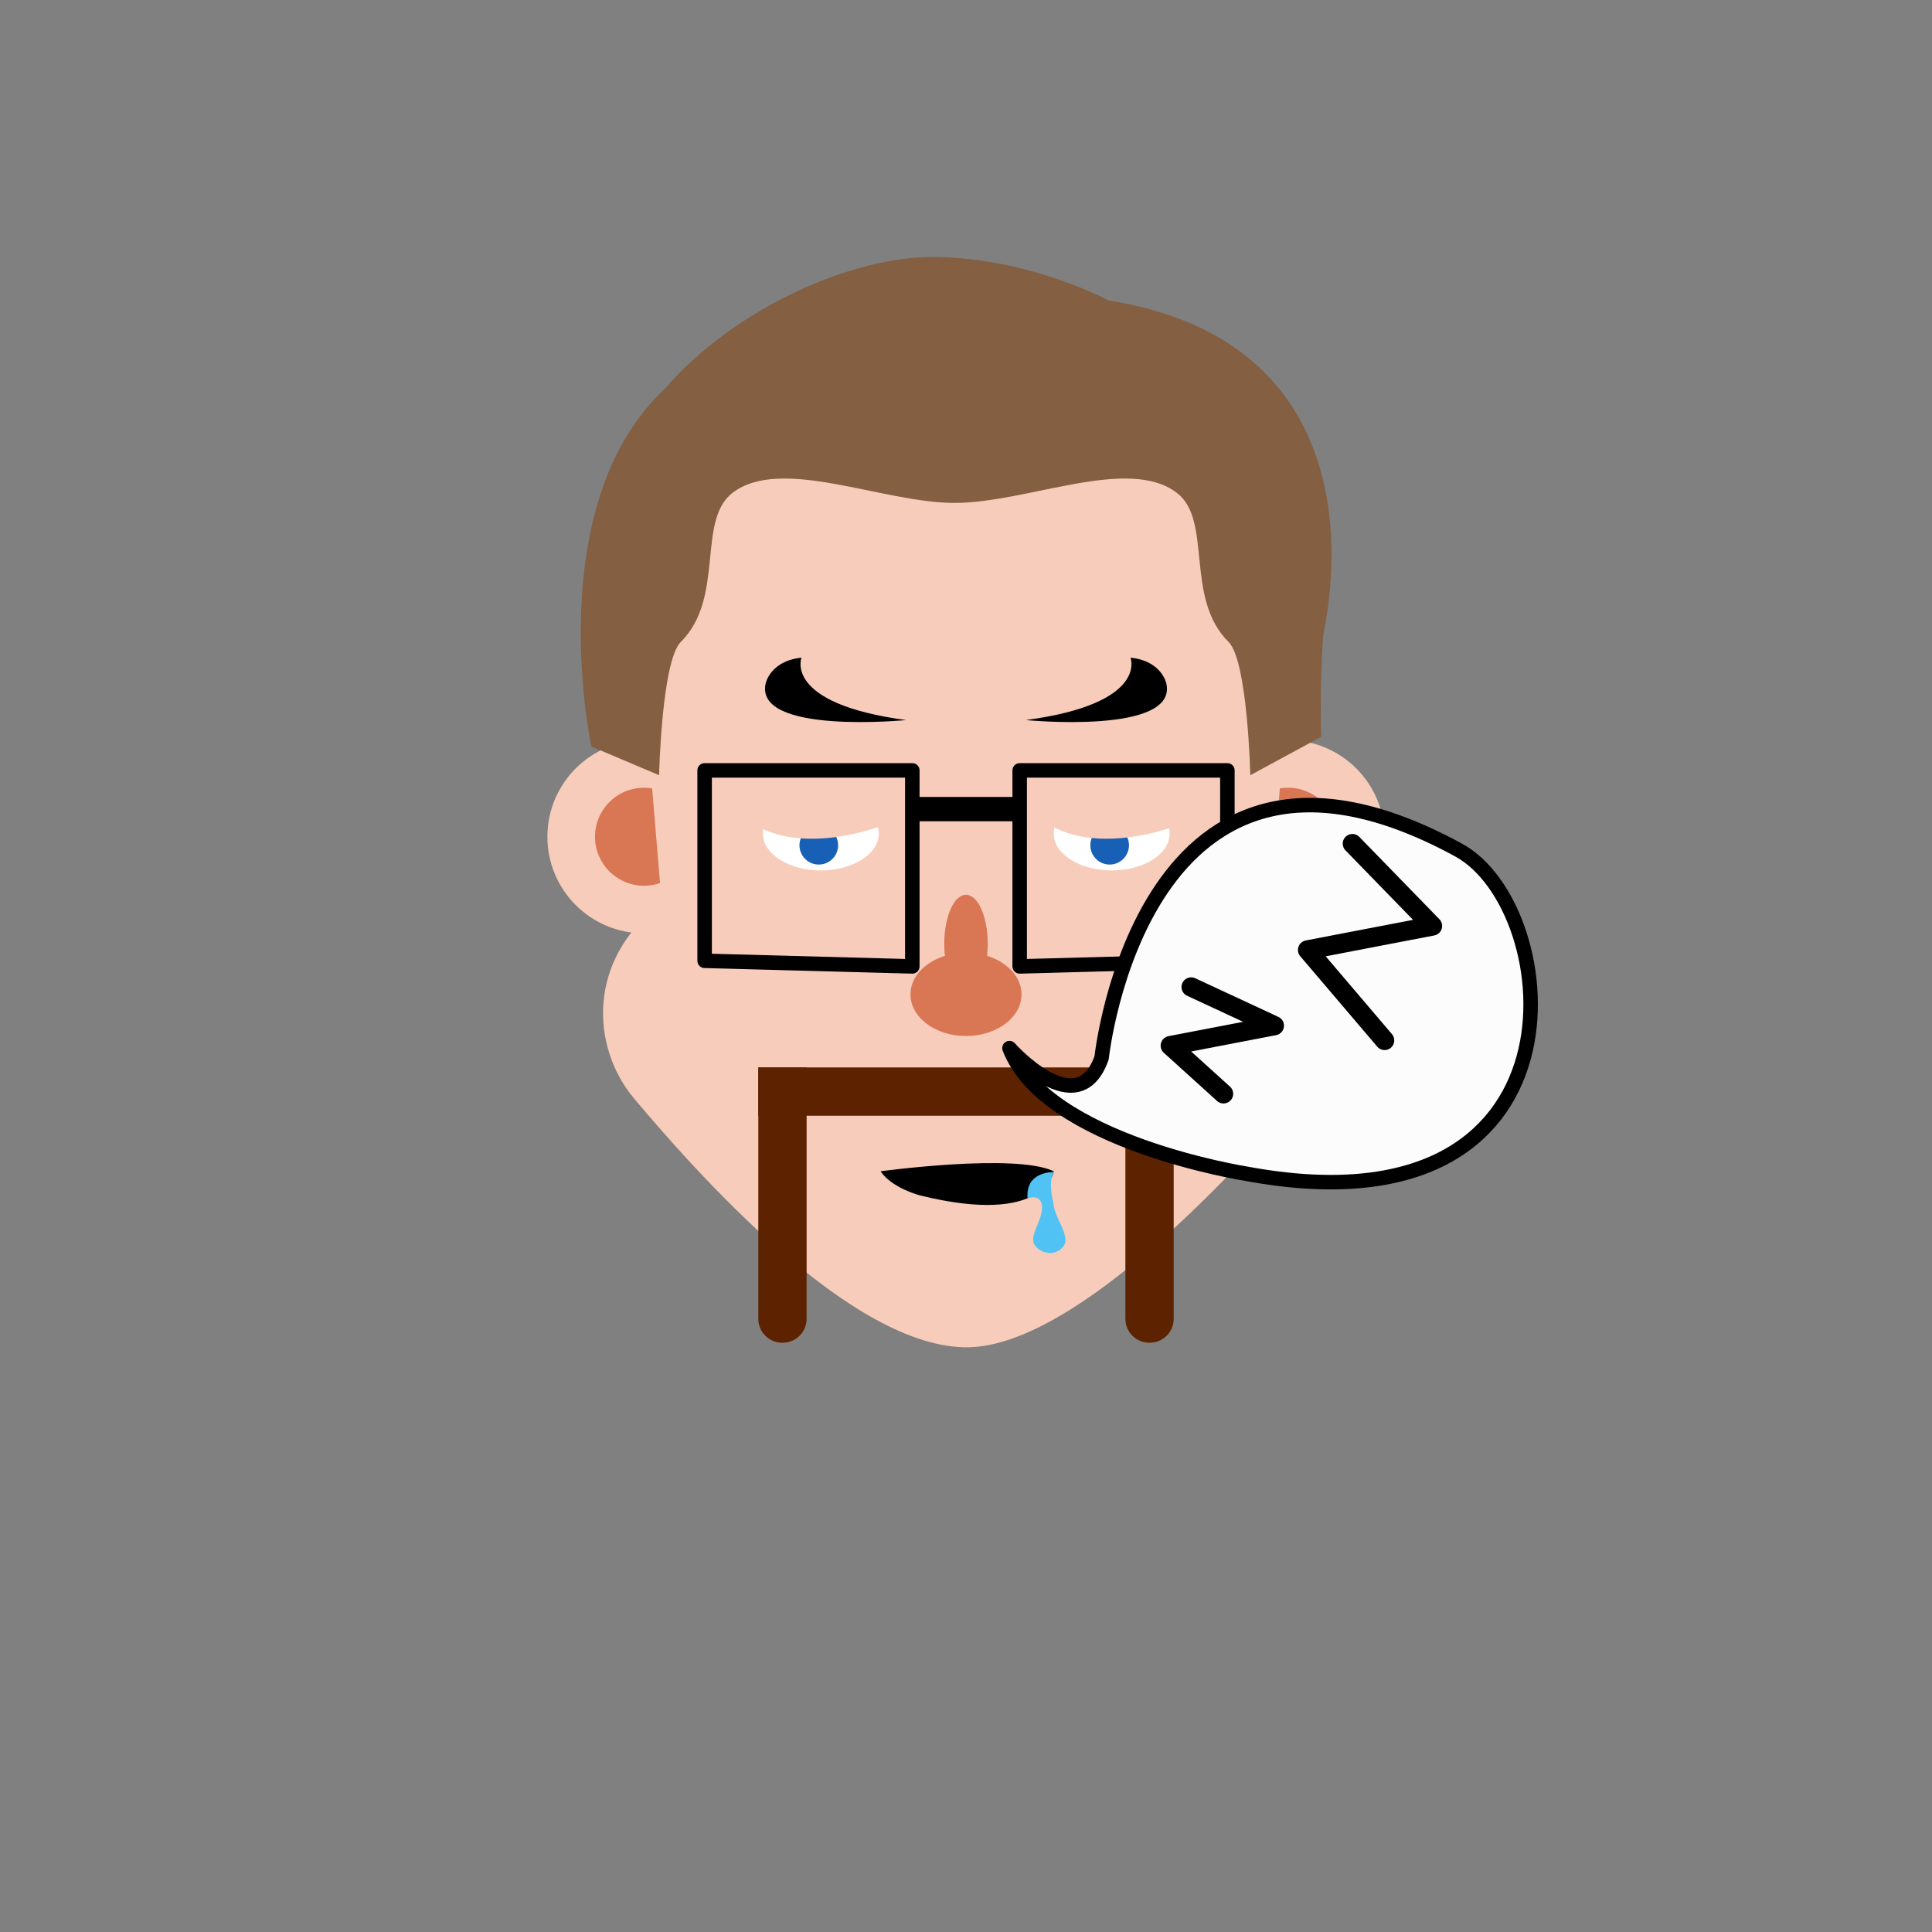<?xml version="1.0" encoding="iso-8859-1"?><svg id="MegFaceDrowsy" version="1.1" xmlns="http://www.w3.org/2000/svg" xmlns:xlink="http://www.w3.org/1999/xlink" xml:space="preserve" x="0px" y="0px" viewbox="0 0 400 400" width="400" height="400" ><rect width="100%" height="100%" fill="#808080" stroke="none"/><g id="Face"><g  /><g  /><circle  cx="133.333" cy="173.238" r="20" class="SkinColor" fill="#F7CCBA"  /><circle  cx="266.667" cy="173.238" r="20" class="SkinColor" fill="#F7CCBA"  /><circle  fill="#D97755" cx="266.667" cy="173.238" r="10.146" /><circle  fill="#D97755" cx="133.333" cy="173.238" r="10.146" /><path  d="M200.667,80H200h-0.667C162.883,80,133,102.549,133,139l4,48c-15.5,11.5-14.748,29.741-5.667,40.5    c11.91,14.111,44.842,51.939,69.251,51.435c22.727-0.469,56.993-38.296,68.083-51.435c9.081-10.759,10.083-29-5.667-40.5l4-48    C267,102.549,237.117,80,200.667,80z" class="SkinColor" fill="#F7CCBA"  /></g><g id="Beard"><rect  x="157" y="221" width="86" height="10" class="BeardColor" fill="#5D2300"  /><path  d="M157,273.05V221h10v52.05c0,2.734-2.216,4.95-4.95,4.95h-0.1C159.216,278,157,275.784,157,273.05z" class="BeardColor" fill="#5D2300"  /><path  d="M233,273.05V221h10v52.05c0,2.734-2.216,4.95-4.95,4.95h-0.1C235.216,278,233,275.784,233,273.05z" class="BeardColor" fill="#5D2300"  /></g><g id="Nose"><ellipse  fill="#D97755" cx="200" cy="205.875" rx="11.492" ry="8.625" /><ellipse  fill="#D97755" cx="200" cy="195.375" rx="4.5" ry="10.125" /></g><g id="Eye"><ellipse  fill="#FFFFFF" cx="230.167" cy="172.609" rx="12" ry="7.609" /><circle  cx="229.744" cy="175" r="4" class="EyeColor" fill="#1860B5"  /><ellipse  fill="#FFFFFF" cx="169.945" cy="172.609" rx="12" ry="7.609" /><circle  cx="169.522" cy="175" r="4" class="EyeColor" fill="#1860B5"  /><path  d="M156.625,170.875c0,0,8.375,6.25,26.25,0c0,0-2.831-8.91-13.25-9.5    C169.625,161.375,158.375,161.625,156.625,170.875z" class="SkinColor" fill="#F7CCBA"  /><path  d="M217.625,170.875c0,0,8.375,6.25,26.25,0c0,0-2.831-8.91-13.25-9.5    C230.625,161.375,219.375,161.625,217.625,170.875z" class="SkinColor" fill="#F7CCBA"  /></g><g id="Eyebrow"><path  d="M212.392,149.083c0,0,31.5,3.083,29.083-7.583c0,0-0.917-4.667-7.417-5.334    C234.059,136.166,237.892,145.666,212.392,149.083z" /><path  d="M187.608,149.083c0,0-31.5,3.083-29.083-7.583c0,0,0.917-4.667,7.417-5.334    C165.941,136.166,162.108,145.666,187.608,149.083z" /></g><g id="Glass"><rect  x="188.508" y="165" width="22.984" height="5.033" /><polygon  fill="none" stroke="#000000" stroke-width="3" stroke-linecap="round" stroke-linejoin="round" stroke-miterlimit="10" points="254.115,159.5 211.115,159.5 211.115,200.083 254.115,198.924" /><polygon  fill="none" stroke="#000000" stroke-width="3" stroke-linecap="round" stroke-linejoin="round" stroke-miterlimit="10" points="145.885,159.5 188.885,159.5 188.885,200.083 145.885,198.924" /></g><g id="Hair"><path  fill="#845F41" d="M151.663,102.037c-7.479,5.741-1.512,21.741-10.711,30.872c-3.96,3.934-4.493,27.592-4.493,27.592      l-14.017-5.945c-1.274-5.966-9.109-51.555,15.311-74.163c14.013-16.273,38.548-27.517,56.187-27.181      c19.754,0.375,35.56,8.997,35.56,8.997c46.023,7.292,49.5,44.644,44.427,69.528c-0.761,11.743-0.376,20.806-0.376,20.806      l-14.692,7.959c0,0-0.534-23.657-4.494-27.59c-9.2-9.132-3.232-25.133-10.711-30.874c-10.055-7.719-30.987,2.086-45.995,2.086      C182.651,104.122,161.718,94.318,151.663,102.037z" /></g><g id="Top"><path  d="M182.312,242.5c0,0,27.951-3.811,35.855,0c0,0-1.508,11.474-27.727,4.987C190.44,247.487,184.666,246,182.312,242.5z" /><path  fill="#51C2F4" d="M212.75,248.091c0,0,2.917-1.09,3,1.826c0.083,2.917-2.917,6.083-1.417,8c1.5,1.917,4.5,2.083,5.917,0   c1.417-2.083-2.083-6-2.167-8.917c0,0-1.161-4.082,0.083-6.333C218.166,242.667,212.261,242.435,212.75,248.091z" /><path  fill="#FCFCFC" stroke="#000000" stroke-width="3" stroke-linecap="round" stroke-linejoin="round" stroke-miterlimit="10" d="M209,217c0,0,14.167,16,19.078,2c0,0,8.385-78.748,73.922-43c22,12,28.5,80.5-44,67C258,243,216.5,236.5,209,217z" /><polyline  fill="none" stroke="#000000" stroke-width="4" stroke-linecap="round" stroke-linejoin="round" stroke-miterlimit="10" points="280,174.667 296.579,191.71 270.722,196.679 286.667,215.403" /><polyline  fill="none" stroke="#000000" stroke-width="4" stroke-linecap="round" stroke-linejoin="round" stroke-miterlimit="10" points="246.619,204.348 263.836,212.351 242.301,216.49 253.315,226.459" /></g></svg>
